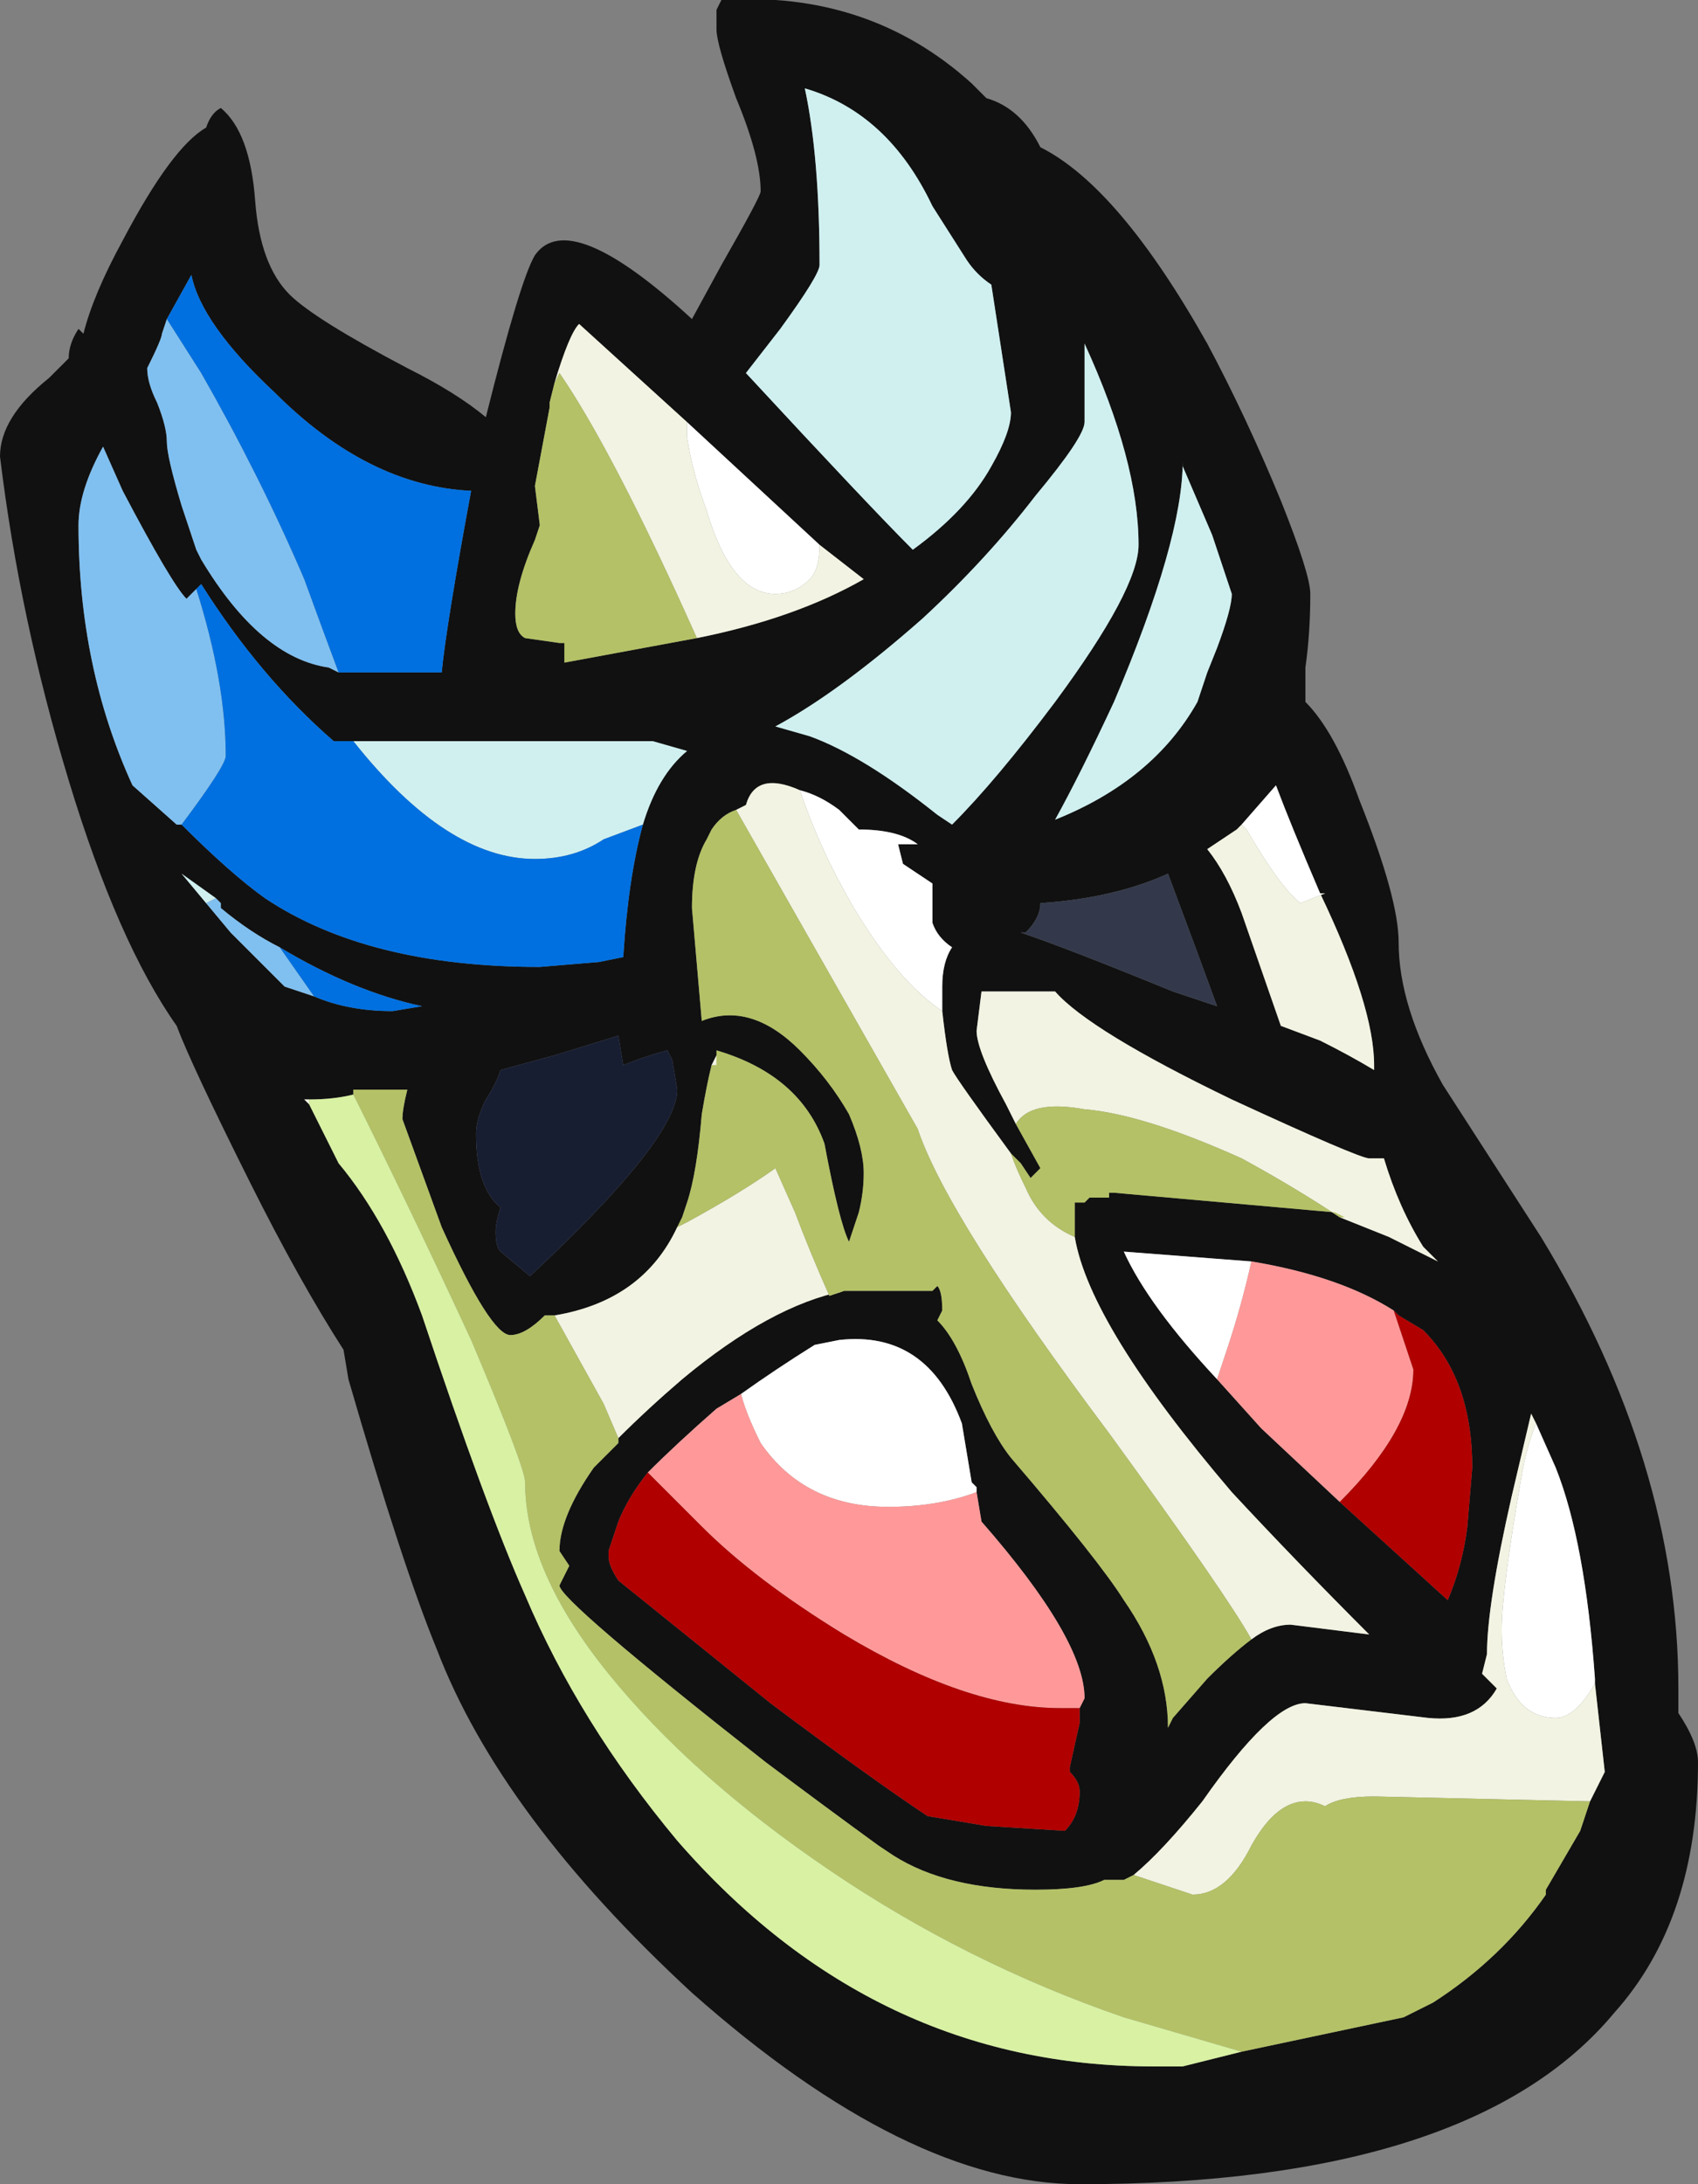 <?xml version="1.0" encoding="UTF-8" standalone="no"?>
<svg xmlns:ffdec="https://www.free-decompiler.com/flash" xmlns:xlink="http://www.w3.org/1999/xlink" ffdec:objectType="shape" height="22.25px" width="17.3px" xmlns="http://www.w3.org/2000/svg">
  <rect width="100%" height="100%" fill="#808080" stroke="none"/>
  <g transform="matrix(1.0, 0.0, 0.0, 1.0, 6.9, 13.0)">
    <path d="M3.15 -12.0 Q3.5 -11.9 3.7 -11.5 4.5 -11.1 5.4 -9.5 5.8 -8.75 6.15 -7.9 6.45 -7.15 6.45 -6.95 6.45 -6.55 6.4 -6.2 L6.4 -5.85 Q6.7 -5.55 6.95 -4.85 7.35 -3.85 7.35 -3.4 7.35 -2.75 7.8 -1.95 L8.8 -0.4 Q10.2 1.9 10.2 4.2 L10.2 4.45 Q10.4 4.75 10.4 4.95 10.4 6.55 9.55 7.5 8.1 9.25 4.1 9.25 2.35 9.25 0.15 7.3 -1.8 5.5 -2.45 3.8 -2.8 2.95 -3.35 1.05 L-3.4 0.75 Q-3.85 0.05 -4.35 -0.95 -4.95 -2.15 -5.1 -2.55 -5.7 -3.4 -6.2 -5.05 -6.7 -6.7 -6.9 -8.35 -6.9 -8.75 -6.4 -9.15 L-6.2 -9.35 Q-6.2 -9.5 -6.1 -9.65 L-6.05 -9.6 Q-5.95 -10.0 -5.65 -10.55 -5.15 -11.5 -4.8 -11.7 -4.75 -11.85 -4.65 -11.9 -4.35 -11.65 -4.3 -10.95 -4.25 -10.3 -3.95 -10.0 -3.7 -9.75 -2.75 -9.25 -2.25 -9.0 -1.95 -8.75 -1.6 -10.15 -1.45 -10.4 -1.1 -10.9 0.15 -9.75 L0.45 -10.3 Q0.85 -11.0 0.85 -11.05 0.85 -11.4 0.6 -12.0 0.4 -12.55 0.4 -12.7 L0.4 -12.9 0.45 -13.0 Q1.95 -13.1 3.0 -12.15 L3.15 -12.0 M1.3 -12.1 Q1.45 -11.4 1.45 -10.3 1.45 -10.2 1.05 -9.65 L0.7 -9.2 Q1.95 -7.85 2.4 -7.4 2.95 -7.8 3.2 -8.25 3.4 -8.6 3.4 -8.8 L3.2 -10.1 Q3.05 -10.2 2.95 -10.35 L2.6 -10.9 Q2.15 -11.85 1.3 -12.1 M0.1 -8.7 L-1.0 -9.7 Q-1.1 -9.6 -1.25 -9.1 L-1.3 -8.9 -1.3 -8.85 -1.45 -8.05 -1.4 -7.65 -1.45 -7.5 Q-1.65 -7.05 -1.65 -6.75 -1.65 -6.55 -1.55 -6.5 L-1.2 -6.45 -1.15 -6.45 -1.15 -6.4 Q-1.15 -6.3 -1.15 -6.25 L0.2 -6.5 Q1.2 -6.7 1.9 -7.1 L1.45 -7.45 0.1 -8.7 M4.15 -9.25 L4.15 -8.7 Q4.15 -8.55 3.65 -7.95 3.15 -7.3 2.5 -6.7 1.65 -5.95 1.0 -5.6 L1.35 -5.5 Q1.9 -5.3 2.65 -4.7 L2.8 -4.6 Q3.25 -5.05 3.85 -5.85 4.7 -7.0 4.7 -7.45 4.7 -8.3 4.15 -9.5 L4.15 -9.25 M5.15 -8.25 L5.15 -8.3 Q5.15 -7.5 4.45 -5.85 4.1 -5.1 3.85 -4.65 4.85 -5.05 5.3 -5.85 L5.4 -6.15 5.5 -6.4 Q5.65 -6.8 5.65 -6.95 L5.45 -7.55 5.15 -8.25 M5.75 -4.6 L5.7 -4.55 5.4 -4.35 Q5.6 -4.1 5.75 -3.7 L6.15 -2.55 6.55 -2.4 Q6.85 -2.25 7.1 -2.1 L7.1 -2.15 Q7.1 -2.75 6.55 -3.9 6.25 -4.6 6.1 -5.0 L5.75 -4.6 M3.7 -3.8 Q3.7 -3.65 3.55 -3.5 L3.5 -3.5 Q3.95 -3.35 5.05 -2.9 L5.5 -2.75 Q5.3 -3.3 5.0 -4.1 4.45 -3.85 3.7 -3.8 M0.6 -4.75 Q0.45 -4.7 0.35 -4.55 L0.3 -4.45 Q0.15 -4.2 0.15 -3.75 L0.25 -2.6 Q0.75 -2.8 1.25 -2.3 1.55 -2.0 1.75 -1.65 1.9 -1.3 1.9 -1.05 1.9 -0.85 1.85 -0.65 L1.75 -0.35 Q1.65 -0.55 1.5 -1.35 1.25 -2.05 0.4 -2.3 L0.4 -2.25 0.35 -2.15 Q0.3 -1.95 0.25 -1.65 0.2 -1.05 0.1 -0.75 L0.05 -0.6 0.0 -0.5 Q-0.35 0.25 -1.25 0.4 L-1.35 0.4 Q-1.55 0.6 -1.7 0.6 -1.9 0.6 -2.4 -0.5 L-2.8 -1.6 Q-2.8 -1.7 -2.75 -1.9 L-3.3 -1.9 -3.3 -1.85 Q-3.5 -1.8 -3.75 -1.8 L-3.8 -1.8 -3.75 -1.75 -3.45 -1.15 Q-2.95 -0.55 -2.6 0.4 -1.95 2.35 -1.55 3.25 -1.0 4.55 0.0 5.75 2.0 8.05 4.85 8.05 L5.15 8.05 5.75 7.9 7.4 7.55 7.7 7.4 Q8.4 6.95 8.85 6.3 L8.85 6.25 9.2 5.65 9.3 5.35 9.45 5.05 9.35 4.15 9.35 4.1 Q9.25 2.7 8.95 1.95 L8.75 1.5 8.7 1.4 8.5 2.25 Q8.25 3.35 8.25 3.85 L8.2 4.05 8.35 4.2 Q8.15 4.55 7.65 4.5 L6.4 4.35 Q6.05 4.35 5.35 5.35 4.95 5.85 4.65 6.1 L4.55 6.15 4.35 6.15 Q4.15 6.25 3.65 6.25 2.75 6.25 2.2 5.9 L2.05 5.8 Q1.5 5.4 0.9 4.95 -1.2 3.3 -1.2 3.15 L-1.1 2.95 -1.2 2.8 Q-1.2 2.45 -0.85 1.95 L-0.6 1.7 -0.6 1.65 Q-0.3 1.35 0.05 1.05 0.95 0.3 1.7 0.15 L2.6 0.15 2.65 0.1 Q2.7 0.15 2.7 0.35 L2.65 0.45 Q2.85 0.65 3.0 1.1 3.2 1.6 3.4 1.85 4.3 2.9 4.55 3.3 5.0 3.95 5.0 4.6 L5.05 4.5 5.4 4.1 Q5.65 3.85 5.85 3.7 6.05 3.55 6.25 3.55 L7.05 3.65 Q6.3 2.9 5.65 2.2 4.2 0.5 4.05 -0.4 L4.05 -0.6 Q4.05 -0.95 4.05 -0.75 L4.15 -0.75 4.2 -0.8 4.4 -0.8 4.4 -0.85 4.45 -0.85 6.7 -0.65 6.8 -0.6 6.75 -0.6 7.25 -0.4 7.75 -0.15 7.6 -0.3 Q7.35 -0.7 7.2 -1.2 L7.05 -1.2 Q6.95 -1.2 5.65 -1.8 4.2 -2.5 3.85 -2.9 L3.1 -2.9 3.05 -2.5 Q3.05 -2.3 3.35 -1.75 L3.45 -1.55 3.7 -1.1 3.6 -1.0 3.5 -1.15 3.4 -1.25 Q2.85 -2.0 2.8 -2.1 2.75 -2.25 2.7 -2.7 L2.7 -2.95 Q2.7 -3.2 2.8 -3.35 2.65 -3.45 2.6 -3.6 L2.6 -4.0 2.3 -4.2 2.25 -4.4 2.45 -4.4 Q2.25 -4.55 1.85 -4.55 L1.65 -4.75 Q1.45 -4.9 1.25 -4.95 0.8 -5.15 0.7 -4.8 L0.6 -4.75 M5.85 -0.15 L4.55 -0.25 Q4.8 0.3 5.5 1.05 L5.95 1.55 6.75 2.3 7.85 3.3 Q8.0 2.95 8.05 2.55 L8.1 1.95 Q8.1 1.05 7.6 0.55 L7.35 0.4 7.3 0.35 Q6.75 0.0 5.85 -0.15 M4.1 4.4 L4.15 4.3 Q4.15 3.7 3.1 2.5 L3.05 2.2 3.05 2.15 3.0 2.1 2.9 1.5 Q2.55 0.55 1.65 0.65 L1.4 0.7 Q1.0 0.95 0.65 1.2 L0.4 1.35 Q0.0 1.7 -0.3 2.0 -0.5 2.25 -0.6 2.5 L-0.7 2.8 -0.7 2.85 Q-0.7 2.95 -0.6 3.1 L0.95 4.35 Q1.95 5.1 2.55 5.5 L3.15 5.6 3.95 5.65 Q4.1 5.5 4.1 5.25 4.1 5.15 4.0 5.05 L4.0 5.0 4.1 4.55 4.1 4.4 M-3.45 -6.15 L-2.4 -6.15 Q-2.35 -6.65 -2.1 -8.0 -3.15 -8.05 -4.1 -9.0 -4.85 -9.7 -4.95 -10.2 L-5.2 -9.75 -5.25 -9.6 Q-5.25 -9.55 -5.4 -9.25 -5.4 -9.1 -5.3 -8.9 -5.2 -8.65 -5.2 -8.5 -5.2 -8.35 -5.05 -7.85 L-4.9 -7.4 -4.85 -7.3 Q-4.25 -6.3 -3.55 -6.2 L-3.45 -6.15 M-4.9 -7.0 Q-4.95 -6.95 -5.0 -6.9 -5.15 -7.05 -5.65 -8.0 L-5.85 -8.45 Q-6.1 -8.0 -6.1 -7.65 -6.1 -6.2 -5.55 -5.0 L-5.1 -4.6 -5.05 -4.6 Q-4.55 -4.1 -4.2 -3.85 -3.15 -3.15 -1.4 -3.15 L-0.8 -3.2 -0.55 -3.25 Q-0.5 -4.05 -0.35 -4.6 -0.2 -5.1 0.1 -5.35 L-0.25 -5.45 -3.3 -5.45 -3.5 -5.45 Q-4.25 -6.1 -4.85 -7.05 L-4.9 -7.0 M-4.7 -3.85 L-5.05 -4.1 -4.8 -3.8 -4.55 -3.5 -4.0 -2.95 -3.7 -2.85 Q-3.35 -2.7 -2.9 -2.7 L-2.6 -2.75 Q-3.3 -2.9 -4.05 -3.35 -4.35 -3.5 -4.65 -3.75 L-4.65 -3.8 -4.7 -3.85 M-0.6 -2.45 L-1.25 -2.25 -1.8 -2.1 Q-1.85 -1.95 -1.95 -1.8 -2.05 -1.6 -2.05 -1.45 -2.05 -0.9 -1.8 -0.7 -1.85 -0.55 -1.85 -0.45 -1.85 -0.3 -1.8 -0.25 L-1.5 0.0 Q0.0 -1.4 0.0 -1.9 L-0.05 -2.2 -0.1 -2.3 Q-0.3 -2.25 -0.55 -2.15 L-0.6 -2.45" fill="#111111" fill-rule="evenodd" stroke="none"/>
    <path d="M1.45 -7.45 Q1.45 -7.2 1.35 -7.1 1.2 -6.95 1.0 -6.95 0.55 -6.95 0.3 -7.8 0.15 -8.2 0.1 -8.55 L0.1 -8.7 1.45 -7.45 M6.55 -3.9 L6.6 -3.9 6.35 -3.8 Q6.15 -3.95 5.8 -4.55 L5.75 -4.6 6.1 -5.0 Q6.25 -4.6 6.55 -3.9 M1.25 -4.95 Q1.45 -4.9 1.65 -4.75 L1.85 -4.55 Q2.25 -4.55 2.45 -4.4 L2.25 -4.4 2.3 -4.2 2.6 -4.0 2.6 -3.6 Q2.65 -3.45 2.8 -3.35 2.7 -3.2 2.7 -2.95 L2.7 -2.7 Q2.25 -3.0 1.8 -3.75 1.45 -4.35 1.25 -4.95 M5.5 1.05 Q4.8 0.3 4.55 -0.25 L5.85 -0.15 Q5.75 0.3 5.6 0.75 L5.5 1.05 M9.35 4.15 Q9.15 4.5 8.95 4.5 8.6 4.5 8.45 4.1 8.4 3.85 8.4 3.6 8.4 3.2 8.6 2.05 8.65 1.75 8.75 1.5 L8.95 1.95 Q9.25 2.7 9.35 4.1 L9.35 4.15 M0.65 1.2 Q1.0 0.95 1.4 0.7 L1.65 0.65 Q2.55 0.55 2.9 1.5 L3.0 2.1 3.05 2.15 3.05 2.2 Q2.65 2.35 2.15 2.35 1.3 2.35 0.85 1.7 0.7 1.4 0.65 1.2" fill="#ffffff" fill-rule="evenodd" stroke="none"/>
    <path d="M0.1 -8.7 L0.1 -8.55 Q0.15 -8.2 0.3 -7.8 0.55 -6.95 1.0 -6.95 1.2 -6.95 1.35 -7.1 1.45 -7.2 1.45 -7.45 L1.9 -7.1 Q1.2 -6.7 0.2 -6.5 -0.65 -8.4 -1.2 -9.2 L-1.25 -9.1 Q-1.1 -9.6 -1.0 -9.7 L0.1 -8.7 M6.55 -3.9 Q7.1 -2.75 7.1 -2.15 L7.1 -2.1 Q6.85 -2.25 6.55 -2.4 L6.15 -2.55 5.75 -3.7 Q5.6 -4.1 5.4 -4.35 L5.7 -4.55 5.75 -4.6 5.8 -4.55 Q6.15 -3.95 6.35 -3.8 L6.6 -3.9 6.55 -3.9 M0.4 -2.25 L0.4 -2.15 0.35 -2.15 0.4 -2.25 M0.0 -0.5 L0.1 -0.55 Q0.65 -0.85 1.0 -1.1 L1.2 -0.65 Q1.35 -0.25 1.55 0.2 L1.7 0.15 Q0.95 0.3 0.05 1.05 -0.3 1.35 -0.6 1.65 L-0.75 1.3 -1.25 0.4 Q-0.35 0.25 0.0 -0.5 M5.85 3.7 Q5.6 3.25 4.4 1.6 2.75 -0.6 2.45 -1.5 L0.6 -4.75 0.7 -4.8 Q0.8 -5.15 1.25 -4.95 1.45 -4.35 1.8 -3.75 2.25 -3.0 2.7 -2.7 2.75 -2.25 2.8 -2.1 2.85 -2.0 3.4 -1.25 3.45 -1.1 3.55 -0.9 3.7 -0.55 4.05 -0.4 4.2 0.5 5.65 2.2 6.3 2.9 7.05 3.65 L6.25 3.55 Q6.05 3.55 5.85 3.7 M3.45 -1.55 L3.35 -1.75 Q3.05 -2.3 3.05 -2.5 L3.1 -2.9 3.85 -2.9 Q4.2 -2.5 5.65 -1.8 6.95 -1.2 7.05 -1.2 L7.2 -1.2 Q7.35 -0.7 7.6 -0.3 L7.75 -0.15 7.25 -0.4 6.75 -0.6 Q6.3 -0.9 5.75 -1.2 4.75 -1.65 4.15 -1.7 3.6 -1.8 3.45 -1.55 M4.65 6.1 Q4.95 5.85 5.35 5.35 6.05 4.35 6.4 4.35 L7.65 4.5 Q8.15 4.55 8.35 4.2 L8.2 4.05 8.25 3.85 Q8.25 3.35 8.5 2.25 L8.7 1.4 8.75 1.5 Q8.65 1.75 8.6 2.05 8.4 3.2 8.4 3.6 8.4 3.85 8.45 4.1 8.6 4.5 8.95 4.5 9.15 4.5 9.35 4.15 L9.45 5.05 9.3 5.35 7.1 5.3 Q6.75 5.3 6.6 5.4 6.5 5.35 6.4 5.35 6.1 5.35 5.85 5.8 5.6 6.3 5.25 6.3 L4.65 6.1 M-3.75 -1.75 L-3.8 -1.8 -3.75 -1.8 -3.75 -1.75" fill="#f2f3e2" fill-rule="evenodd" stroke="none"/>
    <path d="M-1.25 -9.1 L-1.2 -9.2 Q-0.65 -8.4 0.2 -6.5 L-1.15 -6.25 Q-1.15 -6.3 -1.15 -6.4 L-1.15 -6.45 -1.2 -6.45 -1.55 -6.5 Q-1.65 -6.55 -1.65 -6.75 -1.65 -7.05 -1.45 -7.5 L-1.4 -7.65 -1.45 -8.05 -1.3 -8.85 -1.3 -8.9 -1.25 -9.1 M0.4 -2.25 L0.4 -2.3 Q1.25 -2.05 1.5 -1.35 1.65 -0.55 1.75 -0.35 L1.85 -0.65 Q1.9 -0.85 1.9 -1.05 1.9 -1.3 1.75 -1.65 1.55 -2.0 1.25 -2.3 0.75 -2.8 0.25 -2.6 L0.15 -3.75 Q0.15 -4.2 0.3 -4.45 L0.35 -4.55 Q0.45 -4.7 0.6 -4.75 L2.45 -1.5 Q2.75 -0.6 4.4 1.6 5.6 3.25 5.85 3.7 5.65 3.85 5.4 4.1 L5.05 4.5 5.0 4.6 Q5.0 3.95 4.55 3.3 4.3 2.9 3.4 1.85 3.2 1.6 3.0 1.1 2.85 0.65 2.65 0.45 L2.7 0.35 Q2.7 0.15 2.65 0.1 L2.6 0.15 1.7 0.15 1.55 0.2 Q1.35 -0.25 1.2 -0.65 L1.0 -1.1 Q0.65 -0.85 0.1 -0.55 L0.0 -0.5 0.05 -0.6 0.1 -0.75 Q0.2 -1.05 0.25 -1.65 0.3 -1.95 0.35 -2.15 L0.4 -2.15 0.4 -2.25 M3.4 -1.25 L3.5 -1.15 3.6 -1.0 3.7 -1.1 3.45 -1.55 Q3.6 -1.8 4.15 -1.7 4.75 -1.65 5.75 -1.2 6.3 -0.9 6.75 -0.6 L6.8 -0.6 6.7 -0.65 4.45 -0.85 4.4 -0.85 4.4 -0.8 4.2 -0.8 4.15 -0.75 4.05 -0.75 Q4.05 -0.95 4.05 -0.6 L4.05 -0.4 Q3.7 -0.55 3.55 -0.9 3.45 -1.1 3.4 -1.25 M4.65 6.1 L5.25 6.3 Q5.6 6.3 5.85 5.8 6.1 5.35 6.4 5.35 6.5 5.35 6.6 5.4 6.75 5.3 7.1 5.3 L9.3 5.35 9.2 5.65 8.85 6.25 8.85 6.3 Q8.4 6.95 7.7 7.4 L7.4 7.55 5.75 7.9 4.55 7.55 Q2.95 7.0 1.55 6.05 0.15 5.1 -0.7 4.05 -1.55 3.0 -1.55 2.1 -1.55 1.95 -2.1 0.65 -2.75 -0.75 -3.3 -1.85 L-3.3 -1.9 -2.75 -1.9 Q-2.8 -1.7 -2.8 -1.6 L-2.4 -0.5 Q-1.9 0.6 -1.7 0.6 -1.55 0.6 -1.35 0.4 L-1.25 0.4 -0.75 1.3 -0.6 1.65 -0.6 1.7 -0.85 1.95 Q-1.2 2.45 -1.2 2.8 L-1.1 2.95 -1.2 3.15 Q-1.2 3.3 0.9 4.95 1.5 5.4 2.05 5.8 L2.2 5.9 Q2.75 6.25 3.65 6.25 4.15 6.25 4.35 6.15 L4.55 6.15 4.65 6.1" fill="#b4c166" fill-rule="evenodd" stroke="none"/>
    <path d="M-0.6 -2.45 L-0.55 -2.15 Q-0.3 -2.25 -0.1 -2.3 L-0.05 -2.2 0.0 -1.9 Q0.0 -1.4 -1.5 0.0 L-1.8 -0.25 Q-1.85 -0.3 -1.85 -0.45 -1.85 -0.55 -1.8 -0.7 -2.05 -0.9 -2.05 -1.45 -2.05 -1.6 -1.95 -1.8 -1.85 -1.95 -1.8 -2.1 L-1.25 -2.25 -0.6 -2.45" fill="#181e32" fill-rule="evenodd" stroke="none"/>
    <path d="M3.7 -3.8 Q4.45 -3.85 5.0 -4.1 5.3 -3.3 5.5 -2.75 L5.05 -2.9 Q3.95 -3.35 3.5 -3.5 L3.55 -3.5 Q3.7 -3.65 3.7 -3.8" fill="#33394a" fill-rule="evenodd" stroke="none"/>
    <path d="M-3.3 -1.85 Q-2.75 -0.75 -2.1 0.65 -1.55 1.95 -1.55 2.1 -1.55 3.0 -0.7 4.05 0.15 5.1 1.55 6.05 2.95 7.0 4.55 7.55 L5.75 7.9 5.15 8.05 4.85 8.05 Q2.0 8.05 0.0 5.75 -1.0 4.55 -1.55 3.25 -1.95 2.35 -2.6 0.4 -2.95 -0.55 -3.45 -1.15 L-3.75 -1.75 -3.75 -1.8 Q-3.5 -1.8 -3.3 -1.85" fill="#d8f1a3" fill-rule="evenodd" stroke="none"/>
    <path d="M1.3 -12.1 Q2.15 -11.85 2.6 -10.9 L2.95 -10.35 Q3.05 -10.2 3.2 -10.1 L3.4 -8.8 Q3.4 -8.6 3.2 -8.25 2.95 -7.8 2.4 -7.4 1.95 -7.85 0.7 -9.2 L1.05 -9.65 Q1.45 -10.2 1.45 -10.3 1.45 -11.4 1.3 -12.1 M5.15 -8.25 L5.45 -7.55 5.65 -6.95 Q5.65 -6.8 5.5 -6.4 L5.4 -6.15 5.3 -5.85 Q4.85 -5.05 3.85 -4.65 4.1 -5.1 4.45 -5.85 5.15 -7.5 5.15 -8.3 L5.15 -8.25 M4.15 -9.25 L4.15 -9.5 Q4.7 -8.3 4.7 -7.45 4.7 -7.0 3.85 -5.85 3.25 -5.05 2.8 -4.6 L2.65 -4.7 Q1.9 -5.3 1.35 -5.5 L1.0 -5.6 Q1.65 -5.95 2.5 -6.7 3.15 -7.3 3.65 -7.95 4.15 -8.55 4.15 -8.7 L4.15 -9.25 M-3.3 -5.45 L-0.25 -5.45 0.1 -5.35 Q-0.2 -5.1 -0.35 -4.6 L-0.75 -4.45 Q-1.05 -4.25 -1.45 -4.25 -2.35 -4.25 -3.3 -5.45 M-4.8 -3.8 L-5.05 -4.1 -4.7 -3.85 -4.8 -3.8" fill="#d0f0f0" fill-rule="evenodd" stroke="none"/>
    <path d="M-5.2 -9.75 L-4.85 -9.2 Q-4.25 -8.15 -3.8 -7.1 -3.6 -6.55 -3.45 -6.15 L-3.55 -6.2 Q-4.25 -6.3 -4.85 -7.3 L-4.9 -7.4 -5.05 -7.85 Q-5.2 -8.35 -5.2 -8.5 -5.2 -8.65 -5.3 -8.9 -5.4 -9.1 -5.4 -9.25 -5.25 -9.55 -5.25 -9.6 L-5.2 -9.75 M-5.05 -4.6 L-5.1 -4.6 -5.55 -5.0 Q-6.1 -6.2 -6.1 -7.65 -6.1 -8.0 -5.85 -8.45 L-5.65 -8.0 Q-5.15 -7.05 -5.0 -6.9 -4.95 -6.95 -4.9 -7.0 -4.6 -6.05 -4.6 -5.3 -4.6 -5.2 -5.05 -4.6 M-4.8 -3.8 L-4.7 -3.85 -4.65 -3.8 -4.65 -3.75 Q-4.35 -3.5 -4.05 -3.35 L-3.7 -2.85 -4.0 -2.95 -4.55 -3.5 -4.8 -3.8" fill="#80c0f0" fill-rule="evenodd" stroke="none"/>
    <path d="M-5.2 -9.75 L-4.95 -10.2 Q-4.85 -9.7 -4.1 -9.0 -3.15 -8.05 -2.1 -8.0 -2.35 -6.65 -2.4 -6.15 L-3.45 -6.15 Q-3.6 -6.55 -3.8 -7.1 -4.25 -8.15 -4.85 -9.2 L-5.2 -9.75 M-5.05 -4.6 Q-4.6 -5.2 -4.6 -5.3 -4.6 -6.05 -4.9 -7.0 L-4.85 -7.05 Q-4.25 -6.1 -3.5 -5.45 L-3.3 -5.45 Q-2.35 -4.25 -1.45 -4.25 -1.05 -4.25 -0.75 -4.45 L-0.35 -4.6 Q-0.5 -4.05 -0.55 -3.25 L-0.8 -3.2 -1.4 -3.15 Q-3.15 -3.15 -4.2 -3.85 -4.55 -4.1 -5.05 -4.6 M-4.05 -3.35 Q-3.3 -2.9 -2.6 -2.75 L-2.9 -2.7 Q-3.35 -2.7 -3.7 -2.85 L-4.05 -3.35" fill="#0070e0" fill-rule="evenodd" stroke="none"/>
    <path d="M5.5 1.05 L5.6 0.75 Q5.75 0.3 5.85 -0.15 6.75 0.0 7.3 0.35 L7.3 0.35 7.5 0.95 Q7.5 1.55 6.75 2.3 L5.95 1.55 5.5 1.05 M3.05 2.2 L3.1 2.5 Q4.15 3.7 4.15 4.3 L4.1 4.4 3.9 4.4 Q2.95 4.4 1.7 3.65 0.8 3.1 0.25 2.55 L-0.3 2.0 Q0.0 1.7 0.4 1.35 L0.65 1.2 Q0.7 1.4 0.85 1.7 1.3 2.35 2.15 2.35 2.65 2.35 3.05 2.2" fill="#ff9999" fill-rule="evenodd" stroke="none"/>
    <path d="M7.3 0.35 L7.35 0.4 7.6 0.55 Q8.1 1.05 8.1 1.95 L8.05 2.55 Q8.0 2.95 7.85 3.3 L6.75 2.3 Q7.5 1.55 7.5 0.95 L7.3 0.35 7.3 0.35 M4.1 4.4 L4.1 4.55 4.0 5.0 4.0 5.05 Q4.1 5.15 4.1 5.25 4.1 5.5 3.95 5.65 L3.15 5.6 2.55 5.5 Q1.95 5.1 0.95 4.35 L-0.6 3.1 Q-0.7 2.95 -0.7 2.85 L-0.7 2.8 -0.6 2.5 Q-0.5 2.25 -0.3 2.0 L0.25 2.55 Q0.8 3.1 1.7 3.65 2.95 4.4 3.9 4.4 L4.1 4.4" fill="#b00000" fill-rule="evenodd" stroke="none"/>
  </g>
</svg>
